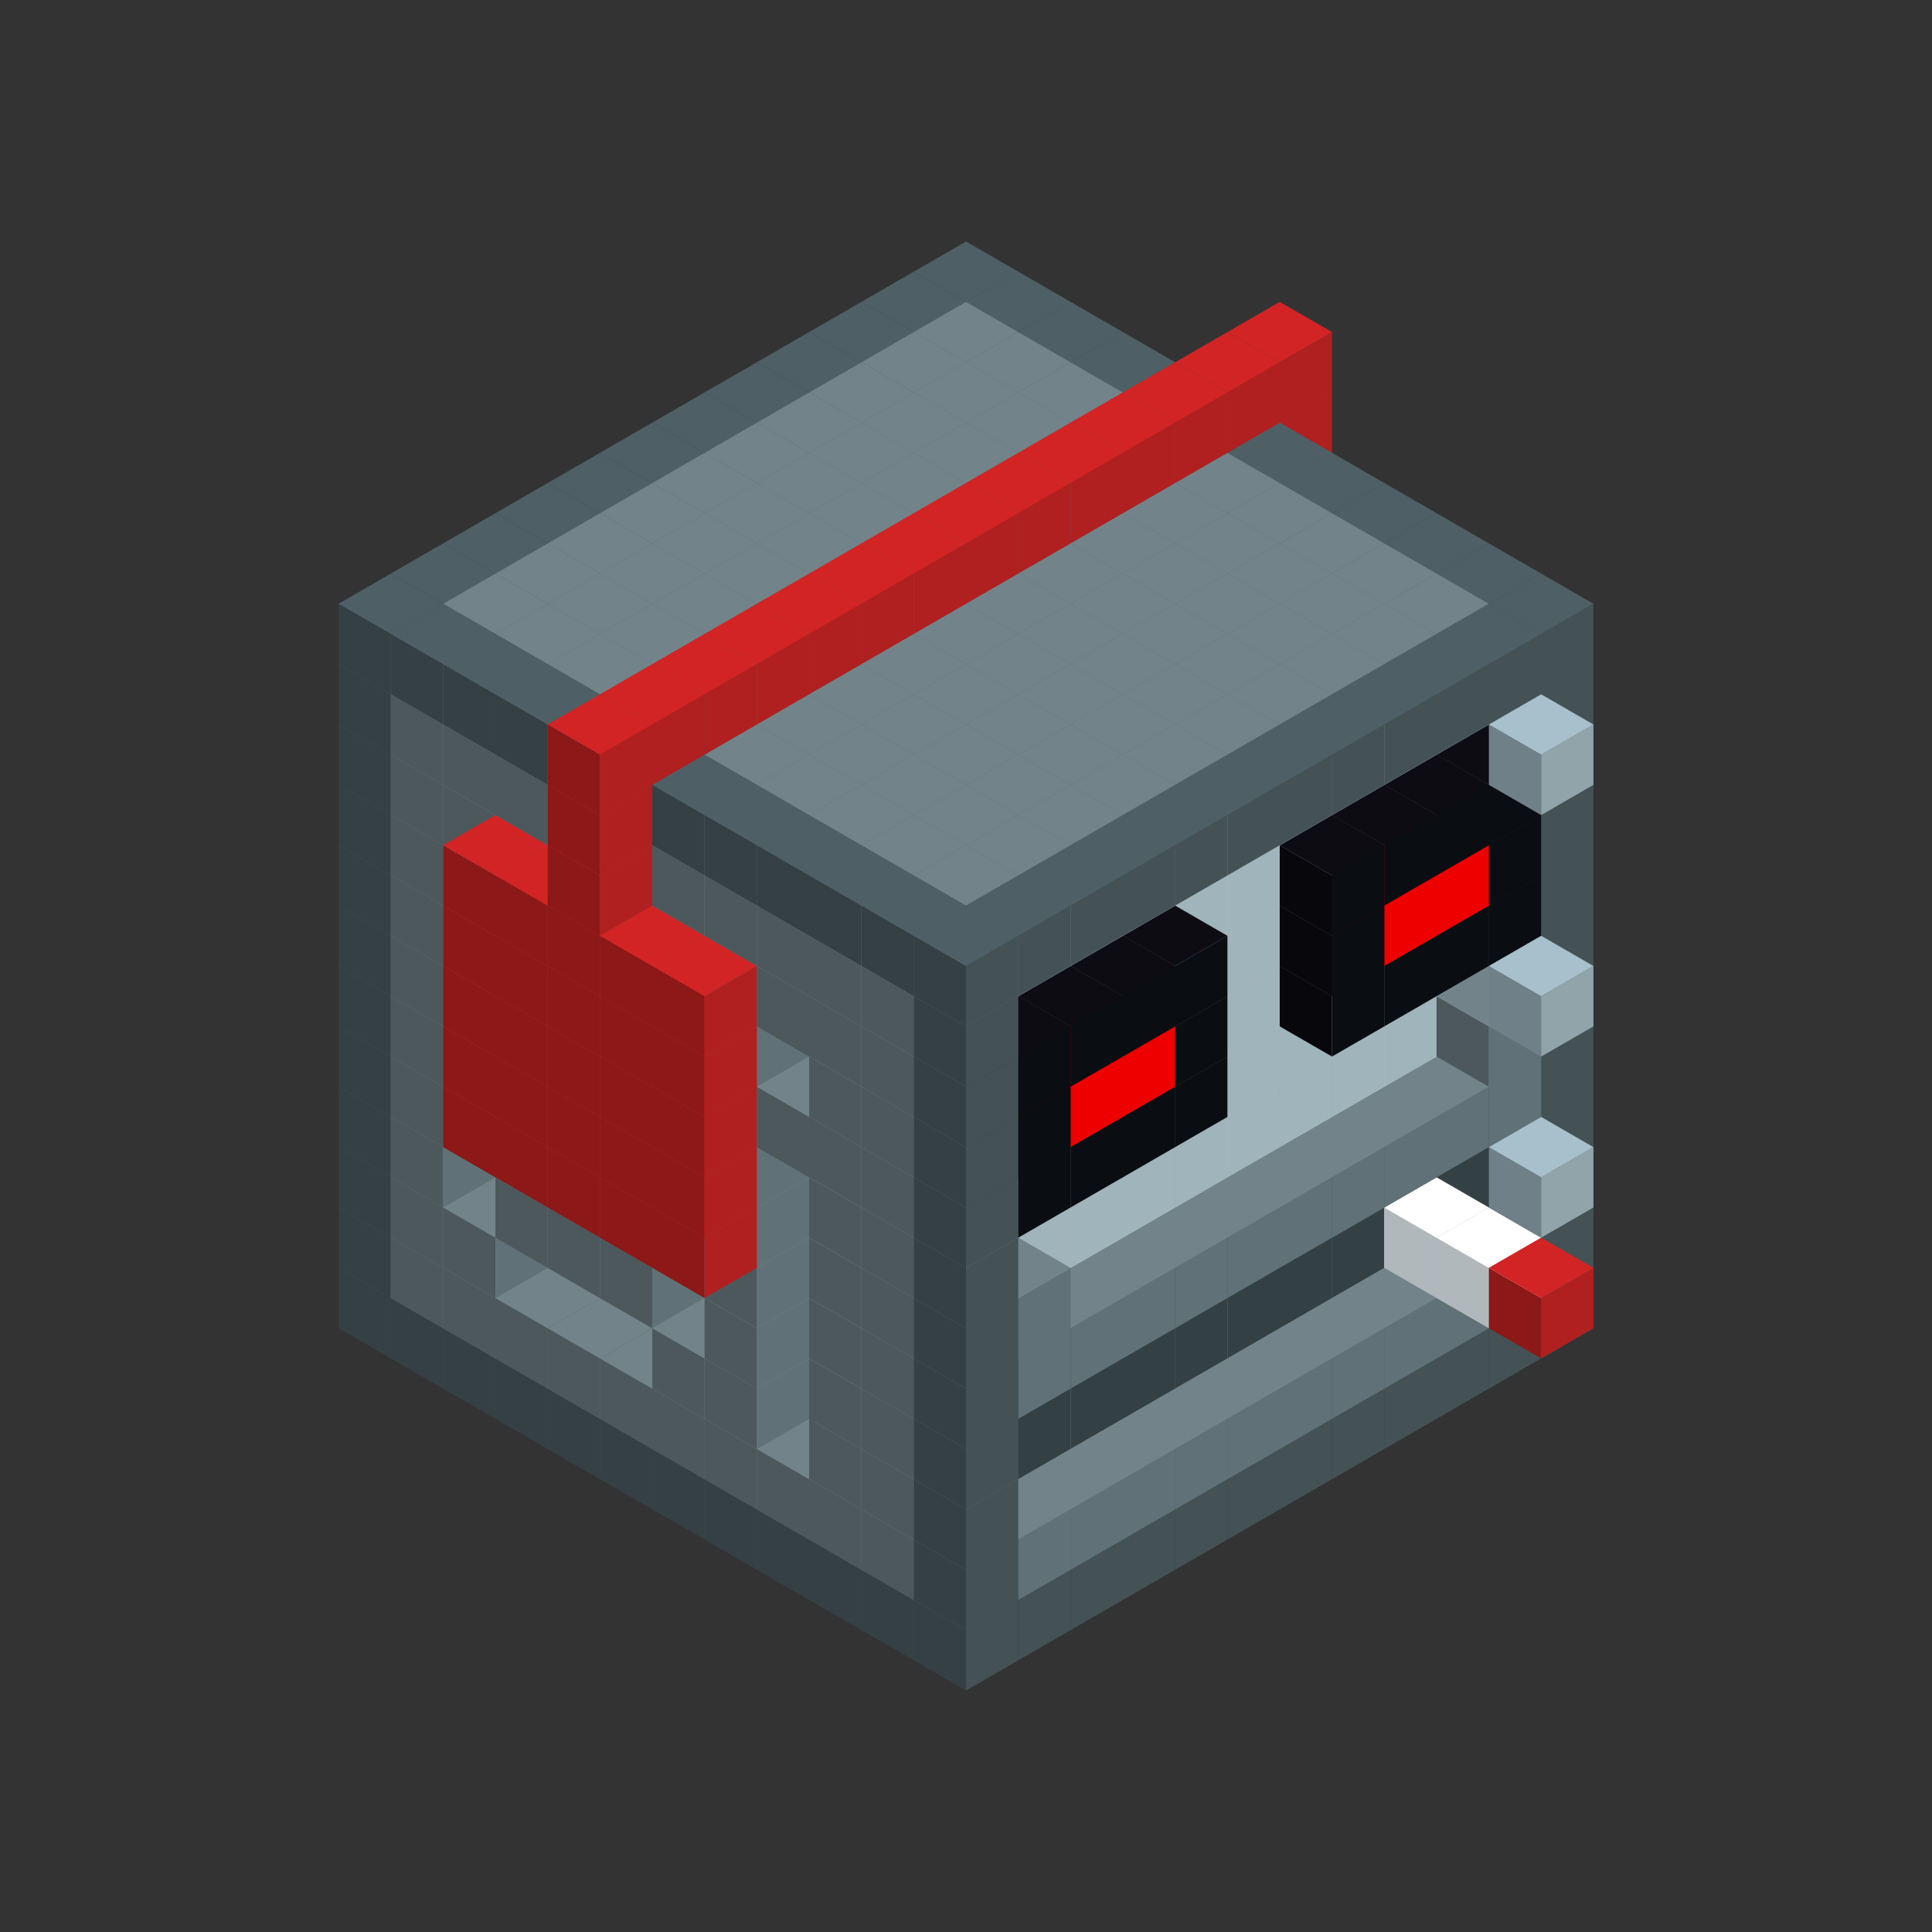
<svg width='600' height='600' viewBox='4436371 5550000 3200000 3200000' xmlns='http://www.w3.org/2000/svg' xmlns:xlink='http://www.w3.org/1999/xlink'>
<rect x="4436371" y="5550000" width="3200000" height="3200000" fill="#333333" stroke="none"/>
<use xlink:href='#v-0x00000110-4' transform='translate(983738,3600000)'/>
<use xlink:href='#v-0x00000110-4' transform='translate(1070341,3650000)'/>
<use xlink:href='#v-0x00000110-4' transform='translate(1156944,3700000)'/>
<use xlink:href='#v-0x00000110-4' transform='translate(1243547,3750000)'/>
<use xlink:href='#v-0x00000110-4' transform='translate(1330150,3800000)'/>
<use xlink:href='#v-0x00000110-4' transform='translate(1416753,3850000)'/>
<use xlink:href='#v-0x00000110-4' transform='translate(1503356,3900000)'/>
<use xlink:href='#v-0x00000110-4' transform='translate(1589959,3950000)'/>
<use xlink:href='#v-0x00000110-4' transform='translate(1676562,4000000)'/>
<use xlink:href='#v-0x00000110-4' transform='translate(1763165,4050000)'/>
<use xlink:href='#v-0x00000110-4' transform='translate(1849768,4100000)'/>
<use xlink:href='#v-0x00000110-4' transform='translate(2889004,3600000)'/>
<use xlink:href='#v-0x00000110-4' transform='translate(2802401,3650000)'/>
<use xlink:href='#v-0x00000110-4' transform='translate(2715798,3700000)'/>
<use xlink:href='#v-0x00000110-4' transform='translate(2629195,3750000)'/>
<use xlink:href='#v-0x00000110-4' transform='translate(2542592,3800000)'/>
<use xlink:href='#v-0x00000110-4' transform='translate(2455989,3850000)'/>
<use xlink:href='#v-0x00000110-4' transform='translate(2369386,3900000)'/>
<use xlink:href='#v-0x00000110-4' transform='translate(2282783,3950000)'/>
<use xlink:href='#v-0x00000110-4' transform='translate(2196180,4000000)'/>
<use xlink:href='#v-0x00000110-4' transform='translate(2109577,4050000)'/>
<use xlink:href='#v-0x00000110-4' transform='translate(2022974,4100000)'/>
<use xlink:href='#v-0x00000110-4' transform='translate(1936371,4150000)'/>
<use xlink:href='#v-0x00000110-4' transform='translate(983738,3500000)'/>
<use xlink:href='#v-0x00000110-1' transform='translate(1070341,3550000)'/>
<use xlink:href='#v-0x00000110-1' transform='translate(1156944,3600000)'/>
<use xlink:href='#v-0x00000110-1' transform='translate(1243547,3650000)'/>
<use xlink:href='#v-0x00000110-1' transform='translate(1330150,3700000)'/>
<use xlink:href='#v-0x00000110-1' transform='translate(1416753,3750000)'/>
<use xlink:href='#v-0x00000110-1' transform='translate(1503356,3800000)'/>
<use xlink:href='#v-0x00000110-1' transform='translate(1589959,3850000)'/>
<use xlink:href='#v-0x00000110-1' transform='translate(1676562,3900000)'/>
<use xlink:href='#v-0x00000110-1' transform='translate(1763165,3950000)'/>
<use xlink:href='#v-0x00000110-2' transform='translate(2715798,3500000)'/>
<use xlink:href='#v-0x00000110-2' transform='translate(2629195,3550000)'/>
<use xlink:href='#v-0x00000110-2' transform='translate(2542592,3600000)'/>
<use xlink:href='#v-0x00000110-2' transform='translate(2455989,3650000)'/>
<use xlink:href='#v-0x00000110-2' transform='translate(2369386,3700000)'/>
<use xlink:href='#v-0x00000110-2' transform='translate(2282783,3750000)'/>
<use xlink:href='#v-0x00000110-2' transform='translate(2196180,3800000)'/>
<use xlink:href='#v-0x00000110-2' transform='translate(2109577,3850000)'/>
<use xlink:href='#v-0x00000110-2' transform='translate(2022974,3900000)'/>
<use xlink:href='#v-0x00000110-2' transform='translate(1936371,3950000)'/>
<use xlink:href='#v-0x00000110-1' transform='translate(1849768,4000000)'/>
<use xlink:href='#v-0x00000110-4' transform='translate(2889004,3500000)'/>
<use xlink:href='#v-0x00000110-1' transform='translate(2802401,3550000)'/>
<use xlink:href='#v-0x00000110-1' transform='translate(2715798,3600000)'/>
<use xlink:href='#v-0x00000110-1' transform='translate(2629195,3650000)'/>
<use xlink:href='#v-0x00000110-1' transform='translate(2542592,3700000)'/>
<use xlink:href='#v-0x00000110-1' transform='translate(2455989,3750000)'/>
<use xlink:href='#v-0x00000110-1' transform='translate(2369386,3800000)'/>
<use xlink:href='#v-0x00000110-1' transform='translate(2282783,3850000)'/>
<use xlink:href='#v-0x00000110-1' transform='translate(2196180,3900000)'/>
<use xlink:href='#v-0x00000110-1' transform='translate(2109577,3950000)'/>
<use xlink:href='#v-0x00000110-1' transform='translate(2022974,4000000)'/>
<use xlink:href='#v-0x00000110-4' transform='translate(1936371,4050000)'/>
<use xlink:href='#v-0x00000110-4' transform='translate(983738,3400000)'/>
<use xlink:href='#v-0x00000110-1' transform='translate(1070341,3450000)'/>
<use xlink:href='#v-0x00000110-2' transform='translate(1243547,3450000)'/>
<use xlink:href='#v-0x00000110-1' transform='translate(1156944,3500000)'/>
<use xlink:href='#v-0x00000110-2' transform='translate(1330150,3500000)'/>
<use xlink:href='#v-0x00000110-2' transform='translate(1416753,3550000)'/>
<use xlink:href='#v-0x00000110-2' transform='translate(1503356,3600000)'/>
<use xlink:href='#v-0x00000110-2' transform='translate(1589959,3650000)'/>
<use xlink:href='#v-0x00000110-1' transform='translate(1503356,3700000)'/>
<use xlink:href='#v-0x00000110-2' transform='translate(1676562,3700000)'/>
<use xlink:href='#v-0x00000110-1' transform='translate(1589959,3750000)'/>
<use xlink:href='#v-0x00000110-2' transform='translate(1763165,3750000)'/>
<use xlink:href='#v-0x00000110-2' transform='translate(1849768,3800000)'/>
<use xlink:href='#v-0x00000110-1' transform='translate(1763165,3850000)'/>
<use xlink:href='#v-0x00000110-5' transform='translate(2715798,3400000)'/>
<use xlink:href='#v-0x00000110-6' transform='translate(2629195,3450000)'/>
<use xlink:href='#v-0x00000110-5' transform='translate(2542592,3500000)'/>
<use xlink:href='#v-0x00000110-5' transform='translate(2455989,3550000)'/>
<use xlink:href='#v-0x00000110-5' transform='translate(2369386,3600000)'/>
<use xlink:href='#v-0x00000110-5' transform='translate(2282783,3650000)'/>
<use xlink:href='#v-0x00000110-5' transform='translate(2196180,3700000)'/>
<use xlink:href='#v-0x00000110-5' transform='translate(2109577,3750000)'/>
<use xlink:href='#v-0x00000110-5' transform='translate(2022974,3800000)'/>
<use xlink:href='#v-0x00000110-5' transform='translate(1936371,3850000)'/>
<use xlink:href='#v-0x00000110-1' transform='translate(1849768,3900000)'/>
<use xlink:href='#v-0x00000110-4' transform='translate(2889004,3400000)'/>
<use xlink:href='#v-0x00000110-6' transform='translate(2715798,3500000)'/>
<use xlink:href='#v-0x00000110-4' transform='translate(1936371,3950000)'/>
<use xlink:href='#v-0x00000110-6' transform='translate(2802401,3550000)'/>
<use xlink:href='#v-0x00000110-7' transform='translate(2889004,3600000)'/>
<use xlink:href='#v-0x00000110-4' transform='translate(983738,3300000)'/>
<use xlink:href='#v-0x00000110-1' transform='translate(1070341,3350000)'/>
<use xlink:href='#v-0x00000110-2' transform='translate(1243547,3350000)'/>
<use xlink:href='#v-0x00000110-2' transform='translate(1330150,3400000)'/>
<use xlink:href='#v-0x00000110-1' transform='translate(1243547,3450000)'/>
<use xlink:href='#v-0x00000110-2' transform='translate(1416753,3450000)'/>
<use xlink:href='#v-0x00000110-1' transform='translate(1330150,3500000)'/>
<use xlink:href='#v-0x00000110-2' transform='translate(1503356,3500000)'/>
<use xlink:href='#v-0x00000110-1' transform='translate(1416753,3550000)'/>
<use xlink:href='#v-0x00000110-2' transform='translate(1589959,3550000)'/>
<use xlink:href='#v-0x00000110-2' transform='translate(1676562,3600000)'/>
<use xlink:href='#v-0x00000110-1' transform='translate(1589959,3650000)'/>
<use xlink:href='#v-0x00000110-2' transform='translate(1763165,3650000)'/>
<use xlink:href='#v-0x00000110-2' transform='translate(1849768,3700000)'/>
<use xlink:href='#v-0x00000110-1' transform='translate(1763165,3750000)'/>
<use xlink:href='#v-0x00000110-5' transform='translate(2715798,3300000)'/>
<use xlink:href='#v-0x00000110-5' transform='translate(2629195,3350000)'/>
<use xlink:href='#v-0x00000110-5' transform='translate(2542592,3400000)'/>
<use xlink:href='#v-0x00000110-5' transform='translate(2455989,3450000)'/>
<use xlink:href='#v-0x00000110-5' transform='translate(2369386,3500000)'/>
<use xlink:href='#v-0x00000110-5' transform='translate(2282783,3550000)'/>
<use xlink:href='#v-0x00000110-5' transform='translate(2196180,3600000)'/>
<use xlink:href='#v-0x00000110-5' transform='translate(2109577,3650000)'/>
<use xlink:href='#v-0x00000110-5' transform='translate(2022974,3700000)'/>
<use xlink:href='#v-0x00000110-5' transform='translate(1936371,3750000)'/>
<use xlink:href='#v-0x00000110-1' transform='translate(1849768,3800000)'/>
<use xlink:href='#v-0x00000110-4' transform='translate(2889004,3300000)'/>
<use xlink:href='#v-0x00000110-4' transform='translate(1936371,3850000)'/>
<use xlink:href='#v-0x00000110-4' transform='translate(983738,3200000)'/>
<use xlink:href='#v-0x00000110-1' transform='translate(1070341,3250000)'/>
<use xlink:href='#v-0x00000110-2' transform='translate(1243547,3250000)'/>
<use xlink:href='#v-0x00000110-1' transform='translate(1156944,3300000)'/>
<use xlink:href='#v-0x00000110-2' transform='translate(1330150,3300000)'/>
<use xlink:href='#v-0x00000110-1' transform='translate(1243547,3350000)'/>
<use xlink:href='#v-0x00000110-2' transform='translate(1416753,3350000)'/>
<use xlink:href='#v-0x00000110-1' transform='translate(1330150,3400000)'/>
<use xlink:href='#v-0x00000110-2' transform='translate(1503356,3400000)'/>
<use xlink:href='#v-0x00000110-1' transform='translate(1416753,3450000)'/>
<use xlink:href='#v-0x00000110-2' transform='translate(1589959,3450000)'/>
<use xlink:href='#v-0x00000110-2' transform='translate(1676562,3500000)'/>
<use xlink:href='#v-0x00000110-1' transform='translate(1589959,3550000)'/>
<use xlink:href='#v-0x00000110-2' transform='translate(1763165,3550000)'/>
<use xlink:href='#v-0x00000110-2' transform='translate(1849768,3600000)'/>
<use xlink:href='#v-0x00000110-1' transform='translate(1763165,3650000)'/>
<use xlink:href='#v-0x00000110-2' transform='translate(2715798,3200000)'/>
<use xlink:href='#v-0x00000110-2' transform='translate(2629195,3250000)'/>
<use xlink:href='#v-0x00000110-2' transform='translate(2542592,3300000)'/>
<use xlink:href='#v-0x00000110-2' transform='translate(2455989,3350000)'/>
<use xlink:href='#v-0x00000110-2' transform='translate(2369386,3400000)'/>
<use xlink:href='#v-0x00000110-2' transform='translate(2282783,3450000)'/>
<use xlink:href='#v-0x00000110-2' transform='translate(2196180,3500000)'/>
<use xlink:href='#v-0x00000110-2' transform='translate(2109577,3550000)'/>
<use xlink:href='#v-0x00000110-2' transform='translate(2022974,3600000)'/>
<use xlink:href='#v-0x00000110-2' transform='translate(1936371,3650000)'/>
<use xlink:href='#v-0x00000110-1' transform='translate(1849768,3700000)'/>
<use xlink:href='#v-0x00000110-4' transform='translate(2889004,3200000)'/>
<use xlink:href='#v-0x00000110-1' transform='translate(2802401,3250000)'/>
<use xlink:href='#v-0x00000110-1' transform='translate(2715798,3300000)'/>
<use xlink:href='#v-0x00000110-1' transform='translate(2629195,3350000)'/>
<use xlink:href='#v-0x00000110-1' transform='translate(2542592,3400000)'/>
<use xlink:href='#v-0x00000110-1' transform='translate(2455989,3450000)'/>
<use xlink:href='#v-0x00000110-1' transform='translate(2369386,3500000)'/>
<use xlink:href='#v-0x00000110-1' transform='translate(2282783,3550000)'/>
<use xlink:href='#v-0x00000110-1' transform='translate(2196180,3600000)'/>
<use xlink:href='#v-0x00000110-1' transform='translate(2109577,3650000)'/>
<use xlink:href='#v-0x00000110-1' transform='translate(2022974,3700000)'/>
<use xlink:href='#v-0x00000110-4' transform='translate(1936371,3750000)'/>
<use xlink:href='#v-0x00000110-8' transform='translate(2889004,3400000)'/>
<use xlink:href='#v-0x00000110-4' transform='translate(983738,3100000)'/>
<use xlink:href='#v-0x00000110-1' transform='translate(1070341,3150000)'/>
<use xlink:href='#v-0x00000110-2' transform='translate(1243547,3150000)'/>
<use xlink:href='#v-0x00000110-1' transform='translate(1156944,3200000)'/>
<use xlink:href='#v-0x00000110-11' transform='translate(2282783,2650000)'/>
<use xlink:href='#v-0x00000110-2' transform='translate(1330150,3200000)'/>
<use xlink:href='#v-0x00000110-1' transform='translate(1243547,3250000)'/>
<use xlink:href='#v-0x00000110-11' transform='translate(1156944,3300000)'/>
<use xlink:href='#v-0x00000110-11' transform='translate(2369386,2700000)'/>
<use xlink:href='#v-0x00000110-2' transform='translate(1416753,3250000)'/>
<use xlink:href='#v-0x00000110-11' transform='translate(1243547,3350000)'/>
<use xlink:href='#v-0x00000110-11' transform='translate(2455989,2750000)'/>
<use xlink:href='#v-0x00000110-2' transform='translate(1503356,3300000)'/>
<use xlink:href='#v-0x00000110-11' transform='translate(1330150,3400000)'/>
<use xlink:href='#v-0x00000110-11' transform='translate(2542592,2800000)'/>
<use xlink:href='#v-0x00000110-2' transform='translate(1589959,3350000)'/>
<use xlink:href='#v-0x00000110-1' transform='translate(1503356,3400000)'/>
<use xlink:href='#v-0x00000110-11' transform='translate(1416753,3450000)'/>
<use xlink:href='#v-0x00000110-11' transform='translate(2629195,2850000)'/>
<use xlink:href='#v-0x00000110-2' transform='translate(1676562,3400000)'/>
<use xlink:href='#v-0x00000110-1' transform='translate(1589959,3450000)'/>
<use xlink:href='#v-0x00000110-11' transform='translate(1503356,3500000)'/>
<use xlink:href='#v-0x00000110-2' transform='translate(1763165,3450000)'/>
<use xlink:href='#v-0x00000110-2' transform='translate(1849768,3500000)'/>
<use xlink:href='#v-0x00000110-1' transform='translate(1763165,3550000)'/>
<use xlink:href='#v-0x00000110-2' transform='translate(2715798,3100000)'/>
<use xlink:href='#v-0x00000110-2' transform='translate(2629195,3150000)'/>
<use xlink:href='#v-0x00000110-2' transform='translate(2542592,3200000)'/>
<use xlink:href='#v-0x00000110-2' transform='translate(2455989,3250000)'/>
<use xlink:href='#v-0x00000110-2' transform='translate(2369386,3300000)'/>
<use xlink:href='#v-0x00000110-2' transform='translate(2282783,3350000)'/>
<use xlink:href='#v-0x00000110-2' transform='translate(2196180,3400000)'/>
<use xlink:href='#v-0x00000110-2' transform='translate(2109577,3450000)'/>
<use xlink:href='#v-0x00000110-2' transform='translate(2022974,3500000)'/>
<use xlink:href='#v-0x00000110-2' transform='translate(1936371,3550000)'/>
<use xlink:href='#v-0x00000110-1' transform='translate(1849768,3600000)'/>
<use xlink:href='#v-0x00000110-4' transform='translate(2889004,3100000)'/>
<use xlink:href='#v-0x00000110-1' transform='translate(2802401,3150000)'/>
<use xlink:href='#v-0x00000110-1' transform='translate(2022974,3600000)'/>
<use xlink:href='#v-0x00000110-4' transform='translate(1936371,3650000)'/>
<use xlink:href='#v-0x00000110-4' transform='translate(983738,3000000)'/>
<use xlink:href='#v-0x00000110-1' transform='translate(1070341,3050000)'/>
<use xlink:href='#v-0x00000110-2' transform='translate(1243547,3050000)'/>
<use xlink:href='#v-0x00000110-1' transform='translate(1156944,3100000)'/>
<use xlink:href='#v-0x00000110-11' transform='translate(2282783,2550000)'/>
<use xlink:href='#v-0x00000110-2' transform='translate(1330150,3100000)'/>
<use xlink:href='#v-0x00000110-11' transform='translate(1156944,3200000)'/>
<use xlink:href='#v-0x00000110-11' transform='translate(2369386,2600000)'/>
<use xlink:href='#v-0x00000110-2' transform='translate(1416753,3150000)'/>
<use xlink:href='#v-0x00000110-11' transform='translate(1243547,3250000)'/>
<use xlink:href='#v-0x00000110-11' transform='translate(2455989,2650000)'/>
<use xlink:href='#v-0x00000110-2' transform='translate(1503356,3200000)'/>
<use xlink:href='#v-0x00000110-1' transform='translate(1416753,3250000)'/>
<use xlink:href='#v-0x00000110-11' transform='translate(1330150,3300000)'/>
<use xlink:href='#v-0x00000110-11' transform='translate(2542592,2700000)'/>
<use xlink:href='#v-0x00000110-2' transform='translate(1589959,3250000)'/>
<use xlink:href='#v-0x00000110-1' transform='translate(1503356,3300000)'/>
<use xlink:href='#v-0x00000110-11' transform='translate(1416753,3350000)'/>
<use xlink:href='#v-0x00000110-11' transform='translate(2629195,2750000)'/>
<use xlink:href='#v-0x00000110-2' transform='translate(1676562,3300000)'/>
<use xlink:href='#v-0x00000110-1' transform='translate(1589959,3350000)'/>
<use xlink:href='#v-0x00000110-11' transform='translate(1503356,3400000)'/>
<use xlink:href='#v-0x00000110-2' transform='translate(1763165,3350000)'/>
<use xlink:href='#v-0x00000110-2' transform='translate(1849768,3400000)'/>
<use xlink:href='#v-0x00000110-1' transform='translate(1763165,3450000)'/>
<use xlink:href='#v-0x00000110-2' transform='translate(2715798,3000000)'/>
<use xlink:href='#v-0x00000110-2' transform='translate(2629195,3050000)'/>
<use xlink:href='#v-0x00000110-2' transform='translate(2542592,3100000)'/>
<use xlink:href='#v-0x00000110-2' transform='translate(2455989,3150000)'/>
<use xlink:href='#v-0x00000110-2' transform='translate(2369386,3200000)'/>
<use xlink:href='#v-0x00000110-2' transform='translate(2282783,3250000)'/>
<use xlink:href='#v-0x00000110-2' transform='translate(2196180,3300000)'/>
<use xlink:href='#v-0x00000110-2' transform='translate(2109577,3350000)'/>
<use xlink:href='#v-0x00000110-2' transform='translate(2022974,3400000)'/>
<use xlink:href='#v-0x00000110-2' transform='translate(1936371,3450000)'/>
<use xlink:href='#v-0x00000110-1' transform='translate(1849768,3500000)'/>
<use xlink:href='#v-0x00000110-4' transform='translate(2889004,3000000)'/>
<use xlink:href='#v-0x00000110-4' transform='translate(1936371,3550000)'/>
<use xlink:href='#v-0x00000110-4' transform='translate(983738,2900000)'/>
<use xlink:href='#v-0x00000110-1' transform='translate(1070341,2950000)'/>
<use xlink:href='#v-0x00000110-2' transform='translate(1243547,2950000)'/>
<use xlink:href='#v-0x00000110-11' transform='translate(2282783,2450000)'/>
<use xlink:href='#v-0x00000110-2' transform='translate(1330150,3000000)'/>
<use xlink:href='#v-0x00000110-1' transform='translate(1243547,3050000)'/>
<use xlink:href='#v-0x00000110-11' transform='translate(1156944,3100000)'/>
<use xlink:href='#v-0x00000110-11' transform='translate(2369386,2500000)'/>
<use xlink:href='#v-0x00000110-2' transform='translate(1416753,3050000)'/>
<use xlink:href='#v-0x00000110-1' transform='translate(1330150,3100000)'/>
<use xlink:href='#v-0x00000110-11' transform='translate(1243547,3150000)'/>
<use xlink:href='#v-0x00000110-11' transform='translate(2455989,2550000)'/>
<use xlink:href='#v-0x00000110-2' transform='translate(1503356,3100000)'/>
<use xlink:href='#v-0x00000110-1' transform='translate(1416753,3150000)'/>
<use xlink:href='#v-0x00000110-11' transform='translate(1330150,3200000)'/>
<use xlink:href='#v-0x00000110-11' transform='translate(2542592,2600000)'/>
<use xlink:href='#v-0x00000110-2' transform='translate(1589959,3150000)'/>
<use xlink:href='#v-0x00000110-1' transform='translate(1503356,3200000)'/>
<use xlink:href='#v-0x00000110-11' transform='translate(1416753,3250000)'/>
<use xlink:href='#v-0x00000110-11' transform='translate(2629195,2650000)'/>
<use xlink:href='#v-0x00000110-2' transform='translate(1676562,3200000)'/>
<use xlink:href='#v-0x00000110-1' transform='translate(1589959,3250000)'/>
<use xlink:href='#v-0x00000110-11' transform='translate(1503356,3300000)'/>
<use xlink:href='#v-0x00000110-2' transform='translate(1763165,3250000)'/>
<use xlink:href='#v-0x00000110-1' transform='translate(1676562,3300000)'/>
<use xlink:href='#v-0x00000110-2' transform='translate(1849768,3300000)'/>
<use xlink:href='#v-0x00000110-1' transform='translate(1763165,3350000)'/>
<use xlink:href='#v-0x00000110-2' transform='translate(2715798,2900000)'/>
<use xlink:href='#v-0x00000110-2' transform='translate(2629195,2950000)'/>
<use xlink:href='#v-0x00000110-2' transform='translate(2542592,3000000)'/>
<use xlink:href='#v-0x00000110-2' transform='translate(2455989,3050000)'/>
<use xlink:href='#v-0x00000110-2' transform='translate(2369386,3100000)'/>
<use xlink:href='#v-0x00000110-2' transform='translate(2282783,3150000)'/>
<use xlink:href='#v-0x00000110-2' transform='translate(2196180,3200000)'/>
<use xlink:href='#v-0x00000110-2' transform='translate(2109577,3250000)'/>
<use xlink:href='#v-0x00000110-2' transform='translate(2022974,3300000)'/>
<use xlink:href='#v-0x00000110-2' transform='translate(1936371,3350000)'/>
<use xlink:href='#v-0x00000110-1' transform='translate(1849768,3400000)'/>
<use xlink:href='#v-0x00000110-4' transform='translate(2889004,2900000)'/>
<use xlink:href='#v-0x00000110-9' transform='translate(2802401,2950000)'/>
<use xlink:href='#v-0x00000110-9' transform='translate(2715798,3000000)'/>
<use xlink:href='#v-0x00000110-9' transform='translate(2629195,3050000)'/>
<use xlink:href='#v-0x00000110-9' transform='translate(2542592,3100000)'/>
<use xlink:href='#v-0x00000110-9' transform='translate(2282783,3250000)'/>
<use xlink:href='#v-0x00000110-9' transform='translate(2196180,3300000)'/>
<use xlink:href='#v-0x00000110-9' transform='translate(2109577,3350000)'/>
<use xlink:href='#v-0x00000110-9' transform='translate(2022974,3400000)'/>
<use xlink:href='#v-0x00000110-4' transform='translate(1936371,3450000)'/>
<use xlink:href='#v-0x00000110-8' transform='translate(2889004,3100000)'/>
<use xlink:href='#v-0x00000110-4' transform='translate(983738,2800000)'/>
<use xlink:href='#v-0x00000110-1' transform='translate(1070341,2850000)'/>
<use xlink:href='#v-0x00000110-2' transform='translate(1243547,2850000)'/>
<use xlink:href='#v-0x00000110-11' transform='translate(2282783,2350000)'/>
<use xlink:href='#v-0x00000110-2' transform='translate(1330150,2900000)'/>
<use xlink:href='#v-0x00000110-1' transform='translate(1243547,2950000)'/>
<use xlink:href='#v-0x00000110-11' transform='translate(1156944,3000000)'/>
<use xlink:href='#v-0x00000110-11' transform='translate(2369386,2400000)'/>
<use xlink:href='#v-0x00000110-2' transform='translate(1416753,2950000)'/>
<use xlink:href='#v-0x00000110-1' transform='translate(1330150,3000000)'/>
<use xlink:href='#v-0x00000110-11' transform='translate(1243547,3050000)'/>
<use xlink:href='#v-0x00000110-11' transform='translate(2455989,2450000)'/>
<use xlink:href='#v-0x00000110-2' transform='translate(1503356,3000000)'/>
<use xlink:href='#v-0x00000110-1' transform='translate(1416753,3050000)'/>
<use xlink:href='#v-0x00000110-11' transform='translate(1330150,3100000)'/>
<use xlink:href='#v-0x00000110-11' transform='translate(2542592,2500000)'/>
<use xlink:href='#v-0x00000110-2' transform='translate(1589959,3050000)'/>
<use xlink:href='#v-0x00000110-11' transform='translate(1416753,3150000)'/>
<use xlink:href='#v-0x00000110-11' transform='translate(2629195,2550000)'/>
<use xlink:href='#v-0x00000110-2' transform='translate(1676562,3100000)'/>
<use xlink:href='#v-0x00000110-1' transform='translate(1589959,3150000)'/>
<use xlink:href='#v-0x00000110-11' transform='translate(1503356,3200000)'/>
<use xlink:href='#v-0x00000110-2' transform='translate(1763165,3150000)'/>
<use xlink:href='#v-0x00000110-2' transform='translate(1849768,3200000)'/>
<use xlink:href='#v-0x00000110-1' transform='translate(1763165,3250000)'/>
<use xlink:href='#v-0x00000110-2' transform='translate(2715798,2800000)'/>
<use xlink:href='#v-0x00000110-2' transform='translate(2629195,2850000)'/>
<use xlink:href='#v-0x00000110-2' transform='translate(2542592,2900000)'/>
<use xlink:href='#v-0x00000110-2' transform='translate(2455989,2950000)'/>
<use xlink:href='#v-0x00000110-2' transform='translate(2369386,3000000)'/>
<use xlink:href='#v-0x00000110-2' transform='translate(2282783,3050000)'/>
<use xlink:href='#v-0x00000110-2' transform='translate(2196180,3100000)'/>
<use xlink:href='#v-0x00000110-2' transform='translate(2109577,3150000)'/>
<use xlink:href='#v-0x00000110-2' transform='translate(2022974,3200000)'/>
<use xlink:href='#v-0x00000110-2' transform='translate(1936371,3250000)'/>
<use xlink:href='#v-0x00000110-1' transform='translate(1849768,3300000)'/>
<use xlink:href='#v-0x00000110-4' transform='translate(2889004,2800000)'/>
<use xlink:href='#v-0x00000110-9' transform='translate(2802401,2850000)'/>
<use xlink:href='#v-0x00000110-10' transform='translate(2715798,2900000)'/>
<use xlink:href='#v-0x00000110-10' transform='translate(2629195,2950000)'/>
<use xlink:href='#v-0x00000110-9' transform='translate(2542592,3000000)'/>
<use xlink:href='#v-0x00000110-9' transform='translate(2282783,3150000)'/>
<use xlink:href='#v-0x00000110-10' transform='translate(2196180,3200000)'/>
<use xlink:href='#v-0x00000110-10' transform='translate(2109577,3250000)'/>
<use xlink:href='#v-0x00000110-9' transform='translate(2022974,3300000)'/>
<use xlink:href='#v-0x00000110-4' transform='translate(1936371,3350000)'/>
<use xlink:href='#v-0x00000110-4' transform='translate(983738,2700000)'/>
<use xlink:href='#v-0x00000110-1' transform='translate(1070341,2750000)'/>
<use xlink:href='#v-0x00000110-2' transform='translate(1243547,2750000)'/>
<use xlink:href='#v-0x00000110-1' transform='translate(1156944,2800000)'/>
<use xlink:href='#v-0x00000110-11' transform='translate(2282783,2250000)'/>
<use xlink:href='#v-0x00000110-2' transform='translate(1330150,2800000)'/>
<use xlink:href='#v-0x00000110-11' transform='translate(1156944,2900000)'/>
<use xlink:href='#v-0x00000110-11' transform='translate(2369386,2300000)'/>
<use xlink:href='#v-0x00000110-2' transform='translate(1416753,2850000)'/>
<use xlink:href='#v-0x00000110-11' transform='translate(1243547,2950000)'/>
<use xlink:href='#v-0x00000110-11' transform='translate(2455989,2350000)'/>
<use xlink:href='#v-0x00000110-2' transform='translate(1503356,2900000)'/>
<use xlink:href='#v-0x00000110-11' transform='translate(1330150,3000000)'/>
<use xlink:href='#v-0x00000110-11' transform='translate(2542592,2400000)'/>
<use xlink:href='#v-0x00000110-2' transform='translate(1589959,2950000)'/>
<use xlink:href='#v-0x00000110-1' transform='translate(1503356,3000000)'/>
<use xlink:href='#v-0x00000110-11' transform='translate(1416753,3050000)'/>
<use xlink:href='#v-0x00000110-11' transform='translate(2629195,2450000)'/>
<use xlink:href='#v-0x00000110-2' transform='translate(1676562,3000000)'/>
<use xlink:href='#v-0x00000110-1' transform='translate(1589959,3050000)'/>
<use xlink:href='#v-0x00000110-11' transform='translate(1503356,3100000)'/>
<use xlink:href='#v-0x00000110-2' transform='translate(1763165,3050000)'/>
<use xlink:href='#v-0x00000110-1' transform='translate(1676562,3100000)'/>
<use xlink:href='#v-0x00000110-2' transform='translate(1849768,3100000)'/>
<use xlink:href='#v-0x00000110-1' transform='translate(1763165,3150000)'/>
<use xlink:href='#v-0x00000110-2' transform='translate(2715798,2700000)'/>
<use xlink:href='#v-0x00000110-2' transform='translate(2629195,2750000)'/>
<use xlink:href='#v-0x00000110-2' transform='translate(2542592,2800000)'/>
<use xlink:href='#v-0x00000110-2' transform='translate(2455989,2850000)'/>
<use xlink:href='#v-0x00000110-2' transform='translate(2369386,2900000)'/>
<use xlink:href='#v-0x00000110-2' transform='translate(2282783,2950000)'/>
<use xlink:href='#v-0x00000110-2' transform='translate(2196180,3000000)'/>
<use xlink:href='#v-0x00000110-2' transform='translate(2109577,3050000)'/>
<use xlink:href='#v-0x00000110-2' transform='translate(2022974,3100000)'/>
<use xlink:href='#v-0x00000110-2' transform='translate(1936371,3150000)'/>
<use xlink:href='#v-0x00000110-1' transform='translate(1849768,3200000)'/>
<use xlink:href='#v-0x00000110-4' transform='translate(2889004,2700000)'/>
<use xlink:href='#v-0x00000110-9' transform='translate(2802401,2750000)'/>
<use xlink:href='#v-0x00000110-9' transform='translate(2715798,2800000)'/>
<use xlink:href='#v-0x00000110-9' transform='translate(2629195,2850000)'/>
<use xlink:href='#v-0x00000110-9' transform='translate(2542592,2900000)'/>
<use xlink:href='#v-0x00000110-9' transform='translate(2282783,3050000)'/>
<use xlink:href='#v-0x00000110-9' transform='translate(2196180,3100000)'/>
<use xlink:href='#v-0x00000110-9' transform='translate(2109577,3150000)'/>
<use xlink:href='#v-0x00000110-9' transform='translate(2022974,3200000)'/>
<use xlink:href='#v-0x00000110-4' transform='translate(1936371,3250000)'/>
<use xlink:href='#v-0x00000110-4' transform='translate(983738,2600000)'/>
<use xlink:href='#v-0x00000110-1' transform='translate(1070341,2650000)'/>
<use xlink:href='#v-0x00000110-1' transform='translate(1156944,2700000)'/>
<use xlink:href='#v-0x00000110-1' transform='translate(1243547,2750000)'/>
<use xlink:href='#v-0x00000110-1' transform='translate(1330150,2800000)'/>
<use xlink:href='#v-0x00000110-11' transform='translate(2455989,2250000)'/>
<use xlink:href='#v-0x00000110-1' transform='translate(1416753,2850000)'/>
<use xlink:href='#v-0x00000110-11' transform='translate(1330150,2900000)'/>
<use xlink:href='#v-0x00000110-1' transform='translate(1503356,2900000)'/>
<use xlink:href='#v-0x00000110-1' transform='translate(1589959,2950000)'/>
<use xlink:href='#v-0x00000110-1' transform='translate(1676562,3000000)'/>
<use xlink:href='#v-0x00000110-1' transform='translate(1763165,3050000)'/>
<use xlink:href='#v-0x00000110-2' transform='translate(2715798,2600000)'/>
<use xlink:href='#v-0x00000110-2' transform='translate(2629195,2650000)'/>
<use xlink:href='#v-0x00000110-2' transform='translate(2542592,2700000)'/>
<use xlink:href='#v-0x00000110-2' transform='translate(2455989,2750000)'/>
<use xlink:href='#v-0x00000110-2' transform='translate(2369386,2800000)'/>
<use xlink:href='#v-0x00000110-2' transform='translate(2282783,2850000)'/>
<use xlink:href='#v-0x00000110-2' transform='translate(2196180,2900000)'/>
<use xlink:href='#v-0x00000110-2' transform='translate(2109577,2950000)'/>
<use xlink:href='#v-0x00000110-2' transform='translate(2022974,3000000)'/>
<use xlink:href='#v-0x00000110-2' transform='translate(1936371,3050000)'/>
<use xlink:href='#v-0x00000110-1' transform='translate(1849768,3100000)'/>
<use xlink:href='#v-0x00000110-4' transform='translate(2889004,2600000)'/>
<use xlink:href='#v-0x00000110-4' transform='translate(1936371,3150000)'/>
<use xlink:href='#v-0x00000110-4' transform='translate(1936371,1950000)'/>
<use xlink:href='#v-0x00000110-4' transform='translate(1849768,2000000)'/>
<use xlink:href='#v-0x00000110-4' transform='translate(1763165,2050000)'/>
<use xlink:href='#v-0x00000110-4' transform='translate(1676562,2100000)'/>
<use xlink:href='#v-0x00000110-4' transform='translate(1589959,2150000)'/>
<use xlink:href='#v-0x00000110-4' transform='translate(1503356,2200000)'/>
<use xlink:href='#v-0x00000110-4' transform='translate(1416753,2250000)'/>
<use xlink:href='#v-0x00000110-4' transform='translate(1330150,2300000)'/>
<use xlink:href='#v-0x00000110-4' transform='translate(1243547,2350000)'/>
<use xlink:href='#v-0x00000110-4' transform='translate(1156944,2400000)'/>
<use xlink:href='#v-0x00000110-4' transform='translate(1070341,2450000)'/>
<use xlink:href='#v-0x00000110-4' transform='translate(983738,2500000)'/>
<use xlink:href='#v-0x00000110-4' transform='translate(2022974,2000000)'/>
<use xlink:href='#v-0x00000110-1' transform='translate(1936371,2050000)'/>
<use xlink:href='#v-0x00000110-1' transform='translate(1849768,2100000)'/>
<use xlink:href='#v-0x00000110-1' transform='translate(1763165,2150000)'/>
<use xlink:href='#v-0x00000110-1' transform='translate(1676562,2200000)'/>
<use xlink:href='#v-0x00000110-1' transform='translate(1589959,2250000)'/>
<use xlink:href='#v-0x00000110-1' transform='translate(1503356,2300000)'/>
<use xlink:href='#v-0x00000110-1' transform='translate(1416753,2350000)'/>
<use xlink:href='#v-0x00000110-1' transform='translate(1330150,2400000)'/>
<use xlink:href='#v-0x00000110-1' transform='translate(1243547,2450000)'/>
<use xlink:href='#v-0x00000110-1' transform='translate(1156944,2500000)'/>
<use xlink:href='#v-0x00000110-4' transform='translate(1070341,2550000)'/>
<use xlink:href='#v-0x00000110-4' transform='translate(2109577,2050000)'/>
<use xlink:href='#v-0x00000110-1' transform='translate(2022974,2100000)'/>
<use xlink:href='#v-0x00000110-1' transform='translate(1936371,2150000)'/>
<use xlink:href='#v-0x00000110-1' transform='translate(1849768,2200000)'/>
<use xlink:href='#v-0x00000110-1' transform='translate(1763165,2250000)'/>
<use xlink:href='#v-0x00000110-1' transform='translate(1676562,2300000)'/>
<use xlink:href='#v-0x00000110-1' transform='translate(1589959,2350000)'/>
<use xlink:href='#v-0x00000110-1' transform='translate(1503356,2400000)'/>
<use xlink:href='#v-0x00000110-1' transform='translate(1416753,2450000)'/>
<use xlink:href='#v-0x00000110-1' transform='translate(1330150,2500000)'/>
<use xlink:href='#v-0x00000110-1' transform='translate(1243547,2550000)'/>
<use xlink:href='#v-0x00000110-4' transform='translate(1156944,2600000)'/>
<use xlink:href='#v-0x00000110-4' transform='translate(2196180,2100000)'/>
<use xlink:href='#v-0x00000110-1' transform='translate(2109577,2150000)'/>
<use xlink:href='#v-0x00000110-1' transform='translate(2022974,2200000)'/>
<use xlink:href='#v-0x00000110-1' transform='translate(1936371,2250000)'/>
<use xlink:href='#v-0x00000110-1' transform='translate(1849768,2300000)'/>
<use xlink:href='#v-0x00000110-1' transform='translate(1763165,2350000)'/>
<use xlink:href='#v-0x00000110-1' transform='translate(1676562,2400000)'/>
<use xlink:href='#v-0x00000110-1' transform='translate(1589959,2450000)'/>
<use xlink:href='#v-0x00000110-1' transform='translate(1503356,2500000)'/>
<use xlink:href='#v-0x00000110-1' transform='translate(1416753,2550000)'/>
<use xlink:href='#v-0x00000110-1' transform='translate(1330150,2600000)'/>
<use xlink:href='#v-0x00000110-4' transform='translate(1243547,2650000)'/>
<use xlink:href='#v-0x00000110-4' transform='translate(2282783,2150000)'/>
<use xlink:href='#v-0x00000110-1' transform='translate(2196180,2200000)'/>
<use xlink:href='#v-0x00000110-1' transform='translate(2109577,2250000)'/>
<use xlink:href='#v-0x00000110-1' transform='translate(2022974,2300000)'/>
<use xlink:href='#v-0x00000110-1' transform='translate(1936371,2350000)'/>
<use xlink:href='#v-0x00000110-1' transform='translate(1849768,2400000)'/>
<use xlink:href='#v-0x00000110-1' transform='translate(1763165,2450000)'/>
<use xlink:href='#v-0x00000110-1' transform='translate(1676562,2500000)'/>
<use xlink:href='#v-0x00000110-1' transform='translate(1589959,2550000)'/>
<use xlink:href='#v-0x00000110-1' transform='translate(1503356,2600000)'/>
<use xlink:href='#v-0x00000110-1' transform='translate(1416753,2650000)'/>
<use xlink:href='#v-0x00000110-4' transform='translate(1330150,2700000)'/>
<use xlink:href='#v-0x00000110-11' transform='translate(2455989,2150000)'/>
<use xlink:href='#v-0x00000110-4' transform='translate(2369386,2200000)'/>
<use xlink:href='#v-0x00000110-1' transform='translate(2282783,2250000)'/>
<use xlink:href='#v-0x00000110-1' transform='translate(2196180,2300000)'/>
<use xlink:href='#v-0x00000110-1' transform='translate(2109577,2350000)'/>
<use xlink:href='#v-0x00000110-1' transform='translate(2022974,2400000)'/>
<use xlink:href='#v-0x00000110-1' transform='translate(1936371,2450000)'/>
<use xlink:href='#v-0x00000110-1' transform='translate(1849768,2500000)'/>
<use xlink:href='#v-0x00000110-1' transform='translate(1763165,2550000)'/>
<use xlink:href='#v-0x00000110-1' transform='translate(1676562,2600000)'/>
<use xlink:href='#v-0x00000110-1' transform='translate(1589959,2650000)'/>
<use xlink:href='#v-0x00000110-1' transform='translate(1503356,2700000)'/>
<use xlink:href='#v-0x00000110-4' transform='translate(1416753,2750000)'/>
<use xlink:href='#v-0x00000110-11' transform='translate(1330150,2800000)'/>
<use xlink:href='#v-0x00000110-4' transform='translate(2455989,2250000)'/>
<use xlink:href='#v-0x00000110-1' transform='translate(2369386,2300000)'/>
<use xlink:href='#v-0x00000110-1' transform='translate(2282783,2350000)'/>
<use xlink:href='#v-0x00000110-1' transform='translate(2196180,2400000)'/>
<use xlink:href='#v-0x00000110-1' transform='translate(2109577,2450000)'/>
<use xlink:href='#v-0x00000110-1' transform='translate(2022974,2500000)'/>
<use xlink:href='#v-0x00000110-1' transform='translate(1936371,2550000)'/>
<use xlink:href='#v-0x00000110-1' transform='translate(1849768,2600000)'/>
<use xlink:href='#v-0x00000110-1' transform='translate(1763165,2650000)'/>
<use xlink:href='#v-0x00000110-1' transform='translate(1676562,2700000)'/>
<use xlink:href='#v-0x00000110-1' transform='translate(1589959,2750000)'/>
<use xlink:href='#v-0x00000110-4' transform='translate(1503356,2800000)'/>
<use xlink:href='#v-0x00000110-4' transform='translate(2542592,2300000)'/>
<use xlink:href='#v-0x00000110-1' transform='translate(2455989,2350000)'/>
<use xlink:href='#v-0x00000110-1' transform='translate(2369386,2400000)'/>
<use xlink:href='#v-0x00000110-1' transform='translate(2282783,2450000)'/>
<use xlink:href='#v-0x00000110-1' transform='translate(2196180,2500000)'/>
<use xlink:href='#v-0x00000110-1' transform='translate(2109577,2550000)'/>
<use xlink:href='#v-0x00000110-1' transform='translate(2022974,2600000)'/>
<use xlink:href='#v-0x00000110-1' transform='translate(1936371,2650000)'/>
<use xlink:href='#v-0x00000110-1' transform='translate(1849768,2700000)'/>
<use xlink:href='#v-0x00000110-1' transform='translate(1763165,2750000)'/>
<use xlink:href='#v-0x00000110-1' transform='translate(1676562,2800000)'/>
<use xlink:href='#v-0x00000110-4' transform='translate(1589959,2850000)'/>
<use xlink:href='#v-0x00000110-4' transform='translate(2629195,2350000)'/>
<use xlink:href='#v-0x00000110-1' transform='translate(2542592,2400000)'/>
<use xlink:href='#v-0x00000110-1' transform='translate(2455989,2450000)'/>
<use xlink:href='#v-0x00000110-1' transform='translate(2369386,2500000)'/>
<use xlink:href='#v-0x00000110-1' transform='translate(2282783,2550000)'/>
<use xlink:href='#v-0x00000110-1' transform='translate(2196180,2600000)'/>
<use xlink:href='#v-0x00000110-1' transform='translate(2109577,2650000)'/>
<use xlink:href='#v-0x00000110-1' transform='translate(2022974,2700000)'/>
<use xlink:href='#v-0x00000110-1' transform='translate(1936371,2750000)'/>
<use xlink:href='#v-0x00000110-1' transform='translate(1849768,2800000)'/>
<use xlink:href='#v-0x00000110-1' transform='translate(1763165,2850000)'/>
<use xlink:href='#v-0x00000110-4' transform='translate(1676562,2900000)'/>
<use xlink:href='#v-0x00000110-4' transform='translate(2715798,2400000)'/>
<use xlink:href='#v-0x00000110-1' transform='translate(2629195,2450000)'/>
<use xlink:href='#v-0x00000110-1' transform='translate(2542592,2500000)'/>
<use xlink:href='#v-0x00000110-1' transform='translate(2455989,2550000)'/>
<use xlink:href='#v-0x00000110-1' transform='translate(2369386,2600000)'/>
<use xlink:href='#v-0x00000110-1' transform='translate(2282783,2650000)'/>
<use xlink:href='#v-0x00000110-1' transform='translate(2196180,2700000)'/>
<use xlink:href='#v-0x00000110-1' transform='translate(2109577,2750000)'/>
<use xlink:href='#v-0x00000110-1' transform='translate(2022974,2800000)'/>
<use xlink:href='#v-0x00000110-1' transform='translate(1936371,2850000)'/>
<use xlink:href='#v-0x00000110-1' transform='translate(1849768,2900000)'/>
<use xlink:href='#v-0x00000110-4' transform='translate(1763165,2950000)'/>
<use xlink:href='#v-0x00000110-4' transform='translate(2802401,2450000)'/>
<use xlink:href='#v-0x00000110-1' transform='translate(2715798,2500000)'/>
<use xlink:href='#v-0x00000110-1' transform='translate(2629195,2550000)'/>
<use xlink:href='#v-0x00000110-1' transform='translate(2542592,2600000)'/>
<use xlink:href='#v-0x00000110-1' transform='translate(2455989,2650000)'/>
<use xlink:href='#v-0x00000110-1' transform='translate(2369386,2700000)'/>
<use xlink:href='#v-0x00000110-1' transform='translate(2282783,2750000)'/>
<use xlink:href='#v-0x00000110-1' transform='translate(2196180,2800000)'/>
<use xlink:href='#v-0x00000110-1' transform='translate(2109577,2850000)'/>
<use xlink:href='#v-0x00000110-1' transform='translate(2022974,2900000)'/>
<use xlink:href='#v-0x00000110-1' transform='translate(1936371,2950000)'/>
<use xlink:href='#v-0x00000110-4' transform='translate(1849768,3000000)'/>
<use xlink:href='#v-0x00000110-4' transform='translate(2889004,2500000)'/>
<use xlink:href='#v-0x00000110-4' transform='translate(2802401,2550000)'/>
<use xlink:href='#v-0x00000110-4' transform='translate(2715798,2600000)'/>
<use xlink:href='#v-0x00000110-4' transform='translate(2629195,2650000)'/>
<use xlink:href='#v-0x00000110-4' transform='translate(2542592,2700000)'/>
<use xlink:href='#v-0x00000110-4' transform='translate(2455989,2750000)'/>
<use xlink:href='#v-0x00000110-4' transform='translate(2369386,2800000)'/>
<use xlink:href='#v-0x00000110-4' transform='translate(2282783,2850000)'/>
<use xlink:href='#v-0x00000110-4' transform='translate(2196180,2900000)'/>
<use xlink:href='#v-0x00000110-4' transform='translate(2109577,2950000)'/>
<use xlink:href='#v-0x00000110-4' transform='translate(2022974,3000000)'/>
<use xlink:href='#v-0x00000110-4' transform='translate(1936371,3050000)'/>
<use xlink:href='#v-0x00000110-8' transform='translate(2889004,2700000)'/>
<use xlink:href='#v-0x00000110-11' transform='translate(2455989,2050000)'/>
<use xlink:href='#v-0x00000110-11' transform='translate(2369386,2100000)'/>
<use xlink:href='#v-0x00000110-11' transform='translate(2282783,2150000)'/>
<use xlink:href='#v-0x00000110-11' transform='translate(2196180,2200000)'/>
<use xlink:href='#v-0x00000110-11' transform='translate(2109577,2250000)'/>
<use xlink:href='#v-0x00000110-11' transform='translate(2022974,2300000)'/>
<use xlink:href='#v-0x00000110-11' transform='translate(1936371,2350000)'/>
<use xlink:href='#v-0x00000110-11' transform='translate(1849768,2400000)'/>
<use xlink:href='#v-0x00000110-11' transform='translate(1763165,2450000)'/>
<use xlink:href='#v-0x00000110-11' transform='translate(1676562,2500000)'/>
<use xlink:href='#v-0x00000110-11' transform='translate(1589959,2550000)'/>
<use xlink:href='#v-0x00000110-11' transform='translate(1503356,2600000)'/>
<use xlink:href='#v-0x00000110-11' transform='translate(1416753,2650000)'/>
<use xlink:href='#v-0x00000110-11' transform='translate(1330150,2700000)'/>
<defs>
<g id='v-0x00000110-1'>
<polygon points='4100000,4100000 4100000,4200000 4013397,4150000 4013397,4050000' fill='#4c585c'/>
<polygon points='4100000,4100000 4100000,4200000 4186602,4150000 4186602,4050000' fill='#607277'/>
<polygon points='4100000,4100000 4013397,4050000 4100000,4000000 4186602,4050000' fill='#72848a'/>
</g>
<g id='v-0x00000110-2'>
<polygon points='4100000,4100000 4100000,4200000 4013397,4150000 4013397,4050000' fill='#809094'/>
<polygon points='4100000,4100000 4100000,4200000 4186602,4150000 4186602,4050000' fill='#a0b4bb'/>
<polygon points='4100000,4100000 4013397,4050000 4100000,4000000 4186602,4050000' fill='#c0d8de'/>
</g>
<g id='v-0x00000110-3'>
<polygon points='4100000,4100000 4100000,4200000 4013397,4150000 4013397,4050000' fill='#0098cc'/>
<polygon points='4100000,4100000 4100000,4200000 4186602,4150000 4186602,4050000' fill='#00c0ff'/>
<polygon points='4100000,4100000 4013397,4050000 4100000,4000000 4186602,4050000' fill='#00e4ff'/>
</g>
<g id='v-0x00000110-4'>
<polygon points='4100000,4100000 4100000,4200000 4013397,4150000 4013397,4050000' fill='#344044'/>
<polygon points='4100000,4100000 4100000,4200000 4186602,4150000 4186602,4050000' fill='#445255'/>
<polygon points='4100000,4100000 4013397,4050000 4100000,4000000 4186602,4050000' fill='#4e6066'/>
</g>
<g id='v-0x00000110-5'>
<polygon points='4100000,4100000 4100000,4200000 4013397,4150000 4013397,4050000' fill='#283034'/>
<polygon points='4100000,4100000 4100000,4200000 4186602,4150000 4186602,4050000' fill='#334044'/>
<polygon points='4100000,4100000 4013397,4050000 4100000,4000000 4186602,4050000' fill='#3c484e'/>
</g>
<g id='v-0x00000110-6'>
<polygon points='4100000,4100000 4100000,4200000 4013397,4150000 4013397,4050000' fill='#b0b8bc'/>
<polygon points='4100000,4100000 4100000,4200000 4186602,4150000 4186602,4050000' fill='#e0e8ee'/>
<polygon points='4100000,4100000 4013397,4050000 4100000,4000000 4186602,4050000' fill='#ffffff'/>
</g>
<g id='v-0x00000110-7'>
<polygon points='4100000,4100000 4100000,4200000 4013397,4150000 4013397,4050000' fill='#8c1818'/>
<polygon points='4100000,4100000 4100000,4200000 4186602,4150000 4186602,4050000' fill='#b02020'/>
<polygon points='4100000,4100000 4013397,4050000 4100000,4000000 4186602,4050000' fill='#d22424'/>
</g>
<g id='v-0x00000110-8'>
<polygon points='4100000,4100000 4100000,4200000 4013397,4150000 4013397,4050000' fill='#708088'/>
<polygon points='4100000,4100000 4100000,4200000 4186602,4150000 4186602,4050000' fill='#90a4aa'/>
<polygon points='4100000,4100000 4013397,4050000 4100000,4000000 4186602,4050000' fill='#a8c0cc'/>
</g>
<g id='v-0x00000110-9'>
<polygon points='4100000,4100000 4100000,4200000 4013397,4150000 4013397,4050000' fill='#08080c'/>
<polygon points='4100000,4100000 4100000,4200000 4186602,4150000 4186602,4050000' fill='#0a0d11'/>
<polygon points='4100000,4100000 4013397,4050000 4100000,4000000 4186602,4050000' fill='#0c0c12'/>
</g>
<g id='v-0x00000110-10'>
<polygon points='4100000,4100000 4100000,4200000 4013397,4150000 4013397,4050000' fill='#bc0000'/>
<polygon points='4100000,4100000 4100000,4200000 4186602,4150000 4186602,4050000' fill='#ee0000'/>
<polygon points='4100000,4100000 4013397,4050000 4100000,4000000 4186602,4050000' fill='#ff0000'/>
</g>
<g id='v-0x00000110-11'>
<polygon points='4100000,4100000 4100000,4200000 4013397,4150000 4013397,4050000' fill='#8c1818'/>
<polygon points='4100000,4100000 4100000,4200000 4186602,4150000 4186602,4050000' fill='#b02020'/>
<polygon points='4100000,4100000 4013397,4050000 4100000,4000000 4186602,4050000' fill='#d22424'/>
</g>
</defs>
</svg>
